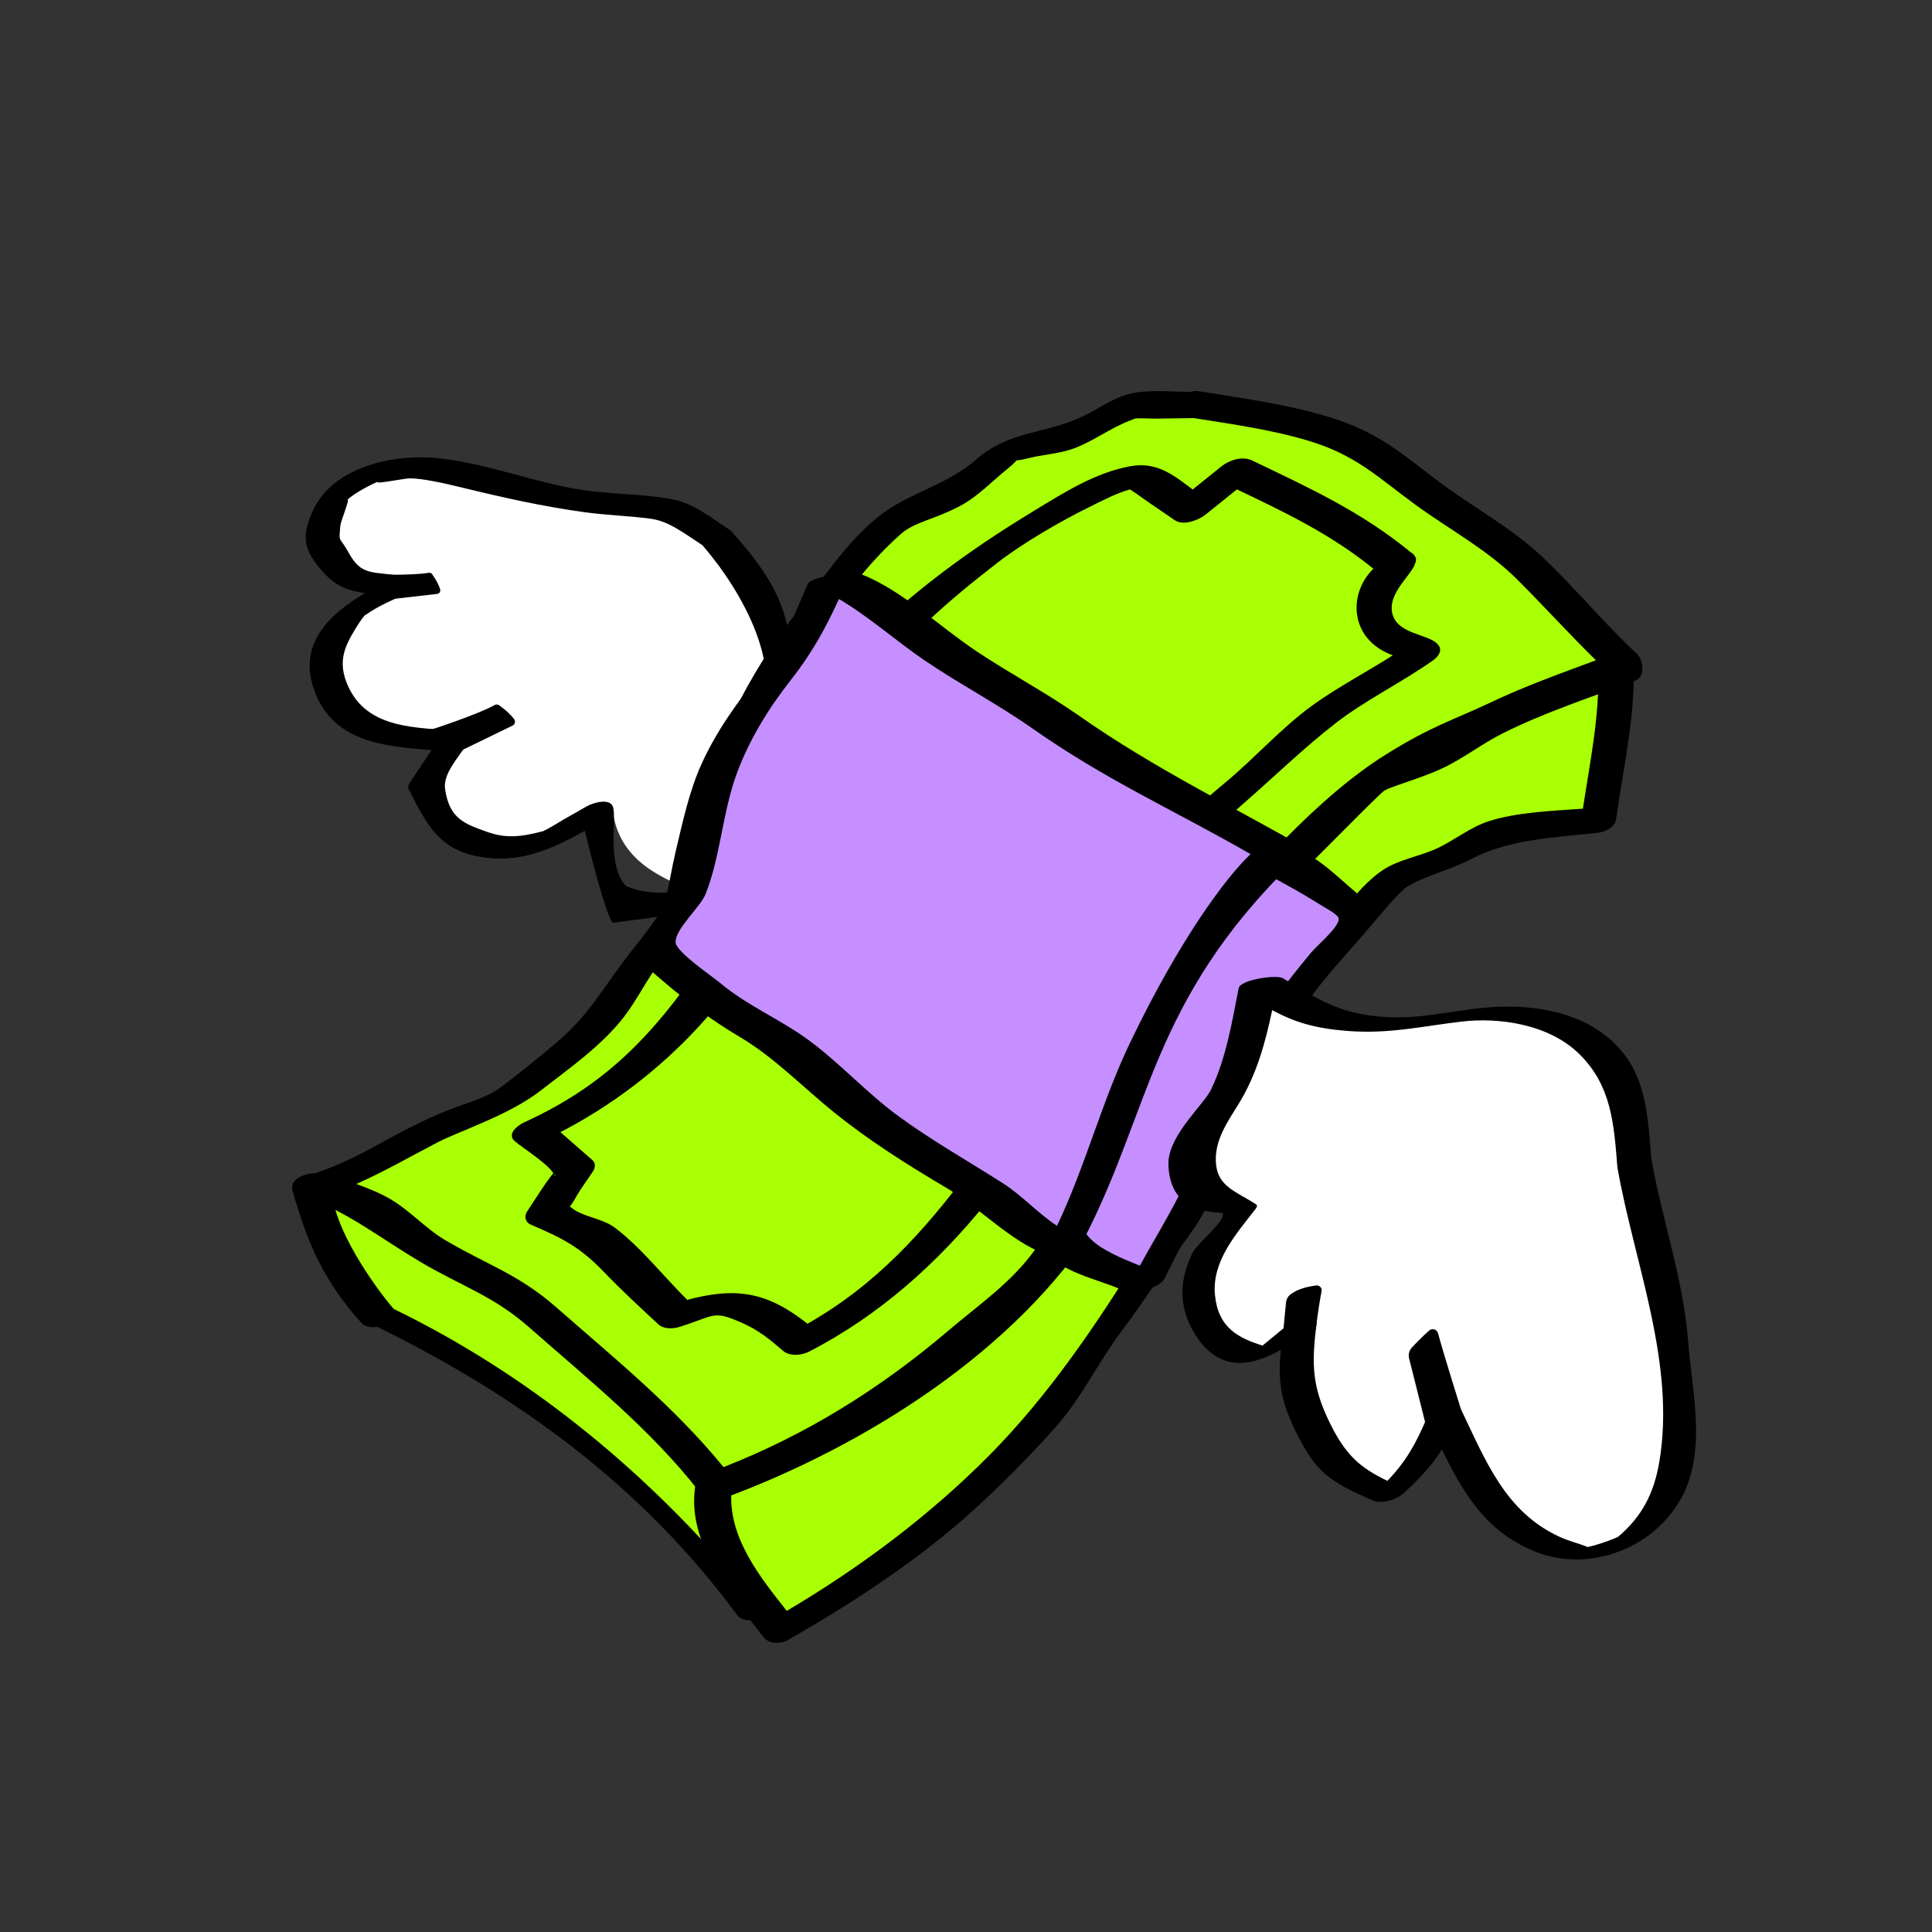 <svg xmlns="http://www.w3.org/2000/svg" width="180" height="180" viewBox="0 0 180 180">
    <rect x="0" y="0" width="180" height="180" fill="#333333" stroke="none"/>
    <g fill="none" fill-rule="evenodd">
        <g>
            <g>
                <g>
                    <path d="M0 180L180 180 180 0 0 0z" transform="translate(-302 -14567) translate(252 8097) translate(50 6470)"/>
                    <g>
                        <path fill="#FFF" d="M39.587 13.753l-4.04-2.622-4.863-.328-4.807-.654-4.792-.791-4.694-1.29-4.376-.901-4.39.535-3.75 2.233-1.22 4.123 2.617 3.512 4.636.691-4.074 2.114-2.619 3.522.554 4.267 2.908 3.272 4.321.901 4.056.358-2.69 4.021 2.17 4.295 4.512 1.666 4.866-.79 4.548-2.593c.93-.243 1.434-.141 1.512.306.589 3.382 3.075 4.92 4.524 5.717 2.057 1.13 2.967 1.06 2.732-.21l1.196-4.97 2.465-3.622 2.605-3.506 2.38-3.656-.741-4.27-.711-4.283-2.031-3.839-2.804-3.208z" transform="translate(-302 -14567) translate(252 8097) translate(50 6470) translate(27.18 36.36)"/>
                        <path fill="#000" d="M40.967 13.139c-.053-.06-.118-.111-.19-.154l-.015-.011c-1.81-1.175-3.327-2.454-5.419-2.839-2.638-.485-5.486-.437-8.16-.83-4.737-.695-9.525-2.734-14.274-3.03-3.884-.242-8.95 1.027-10.778 4.635-1.395 2.751-1.015 4.085.987 6.237 1.121 1.204 2.31 1.548 3.708 1.747-3.431 2.058-6.457 4.878-4.582 9.433 1.847 4.489 6.529 4.873 10.79 5.196l-2.077 3.103c-.096.153-.125.316-.088.49 1.932 3.824 3.185 6.209 8.002 6.497 3.109.184 5.835-1.111 8.435-2.573l.71 2.808c.13.506 1.525 5.812 1.939 5.755 3.792-.528 7.869-.665 10.835-3.407 2.287-2.114 2.823-11.229 4.583-13.823.92-1.357 1.83-2.401 1.902-3.962.081-1.792-.705-4.066-1.004-5.87-.641-3.868-2.786-6.519-5.304-9.402M38 42.099c-.593.643 1.363 3.43 0 4.097-.076.042-3.708 1.356-6.845 0-1.794-1.824-.91-6.155-1.2-7.303-.25-.986-1.916-.443-2.448-.14l-2.275 1.297c-.589.337-1.173.734-1.787 1.02-2.246.605-3.604.66-5.28.06-2.084-.746-3.472-1.218-3.876-3.963-.208-1.407 1.126-2.82 2.172-4.382.41-.615-.359-.99-.851-1.034-3.961-.35-8.557-.129-10.377-4.224-.972-2.188-.339-3.61.7-5.302.24-.394.54-.874.873-1.26.041-.009.212-.121.456-.285.994-.675 2.194-1.14 3.266-1.694.971-.506 1.22-1.477-.064-1.67-2.975-.443-3.948-.005-5.12-2.116-.964-1.738-.949-.879-.825-2.52.04-.534.987-2.693.638-2.447.626-.622 2.136-1.412 2.985-1.77-.867.402 2.238-.24 2.828-.255 1.096-.025 3.245.452 4.995.88 3.781.925 7.453 1.741 11.319 2.273 2.05.283 4.126.333 6.17.611 1.643.224 2.946 1.243 4.809 2.463 3.613 4.162 8.157 11.939 4.761 17.047-1.698 2.555-2.951 8.375-5.024 10.617" transform="translate(-302 -14567) translate(252 8097) translate(50 6470) translate(27.18 36.36)"/>
                        <path fill="#000" d="M12.893 31.651s4.473-1.445 6.008-2.326c.128-.072.288-.067.41.017.749.528 1.176.99 1.41 1.3.152.202.082.49-.147.6l-5.618 2.73-2.063-2.321zM7.398 17.172s3.914.1 5.362-.168c.121-.023.247.027.318.127.444.62.65 1.102.749 1.409.064.202-.071.41-.282.433l-5.167.592-.98-2.393z" transform="translate(-302 -14567) translate(252 8097) translate(50 6470) translate(27.18 36.36)"/>
                        <path fill="#A9FF03" d="M7.961 86.188L4.846 82.72 2.928 78.496 1.684 74.115 6.481 74.408 11.187 75.286 15.889 76.147 20.674 76.602 25.307 77.866 30.027 78.69 34.679 79.835 39.149 81.182 40.041 86.046 40.759 91.061 41.7 96.047 42.257 101.092 42.72 106.15 43.653 111.148 43.877 115.99 41.26 112.254 38.409 108.373 35.276 104.708 31.809 101.354 28.199 98.168 24.318 95.347 20.582 92.503 16.636 89.954 12.29 88.138 8.219 85.768" transform="translate(-302 -14567) translate(252 8097) translate(50 6470) translate(27.18 36.36)"/>
                        <path fill="#000" d="M40.77 80.745c-.049-.298-.42-.566-.683-.645-12.134-3.652-25.184-6.369-37.84-7.148-.794-.048-2.5.46-2.179 1.597 1.407 4.985 2.955 8.485 6.417 12.341.332.37.911.455 1.486.366 13.255 6.534 24.666 14.857 33.523 26.846.81 1.093 3.27.242 3.099-1.14-1.341-10.752-2.104-21.502-3.824-32.217M9.52 85.602c-.124-.06-4.743-5.613-5.675-10.113 10.581.87 21.556 3 31.66 5.953.312.091 1.42.291 2.057.53-.139.14.167.957.238 1.283.292 1.334.45 2.726.633 4.081.42 3.107.866 6.214 1.275 9.321.5 3.795 1.019 9.818 1.341 13.632-8.717-10.13-19.33-18.76-31.53-24.687" transform="translate(-302 -14567) translate(252 8097) translate(50 6470) translate(27.18 36.36)"/>
                        <path fill="#A9FF03" d="M123.365 25.181L123.589 30.248 122.429 35.245 121.757 40.041 116.857 40.543 111.83 41.268 107.358 43.686 102.562 45.549 99.177 49.419 95.99 53.288 92.697 57.093 90.424 61.593 88.116 66.05 85.789 70.537 84.308 75.497 81.184 79.654 78.637 84.08 75.28 87.954 72.814 92.513 69.527 96.456 65.94 100.132 62.281 103.739 58.342 107.036 53.937 109.722 49.946 112.94 45.473 115.491 42.406 111.554 40.019 107.283 39.161 102.317 41.051 97.707 42.956 93.035 45.678 88.815 48.778 84.881 52.107 81.133 55.395 77.366 58.545 73.486 61.849 69.73 64.28 65.228 68.232 62.033 71.208 57.983 74.762 54.45 78.323 50.943 81.595 47.243 85.301 43.958 89.077 40.733 93.362 38.162 96.559 34.204 100.654 31.382 104.374 28.082 108.24 24.956 112.527 22.502 117.931 23.759z" transform="translate(-302 -14567) translate(252 8097) translate(50 6470) translate(27.18 36.36)"/>
                        <path fill="#000" d="M125.004 25.061c-.002-.035-.013-.062-.017-.096.121-.367-.038-.71-.69-.881-3.469-.909-8.986-3.371-12.49-2.546-4.112.968-8.03 5.508-11.128 8.121-1.628 1.372-3.65 2.364-5.195 3.798-1.951 1.81-2.77 3.578-4.527 4.753-3.814 2.55-7.439 5.285-10.717 8.549-3.33 3.316-6.79 6.795-9.936 10.291-1.399 1.555-2.449 3.401-3.93 4.87-1.84 1.818-3.345 2.606-4.597 4.888-4.486 8.178-12.35 14.317-17.722 21.935-2.508 3.556-6.08 9.446-6.521 13.85-.514 5.139 3.566 9.899 6.46 13.614.478.613 1.577.604 2.198.249 6.035-3.443 12.308-7.533 17.445-12.232 2.565-2.348 5.111-4.91 7.426-7.501 2.556-2.86 3.987-6.043 6.238-9.052 2.26-3.02 4.241-6.126 6.468-9.168 2.233-3.05 2.808-6.212 4.483-9.54 1.666-3.314 3.336-6.647 5.097-9.909 1.76-3.261 4.603-6.1 7.007-8.938 1.086-1.28 2.838-3.41 3.533-3.84 1.765-1.088 4.074-1.586 5.948-2.578 3.349-1.77 7.232-1.997 11.78-2.46.727-.077 1.664-.496 1.779-1.316.715-5.11 1.837-9.687 1.608-14.861m-18.24 17.594c-1.613.764-3.614 1.052-5.098 2.037-2.654 1.761-4.896 5.57-6.943 8.005-2.468 2.933-4.1 5.29-5.846 8.705-1.548 3.022-3.482 6.063-4.717 9.22-.684 1.749-.902 3.594-1.827 5.214-.901 1.579-2.236 2.946-3.2 4.504-4.098 6.618-8.589 13.278-14.094 18.84-5.582 5.643-12.081 10.504-18.92 14.541-2.484-3.13-5.333-6.722-5.171-10.853.124-3.157 2.754-8.32 4.626-11.302 4.74-7.548 11.585-13.55 16.975-20.608 1.237-1.62 1.862-3.752 3.144-5.29.673-.81 2.94-2.135 4.06-3.374 3.08-3.413 5.992-6.842 9.218-10.17 2.92-3.014 5.698-5.944 8.892-8.688 1.892-1.627 4.039-2.652 5.98-4.167 1.567-1.223 2.448-3.004 3.894-4.36 1.63-1.529 3.751-2.591 5.456-4.078 1.92-1.676 3.811-3.498 5.908-4.954 1.01-.701 2.34-1.634 3.497-2.054.826.032 1.771.418 2.57.608 2.2.52 4.383 1.093 6.569 1.667.082 4.45-.774 8.505-1.442 12.885-2.905.211-6.116.32-8.765 1.166-1.682.536-3.177 1.752-4.767 2.506" transform="translate(-302 -14567) translate(252 8097) translate(50 6470) translate(27.18 36.36)"/>
                        <path fill="#A9FF03" d="M84.187 1.379L78.104 1.463 72.748 4.282 66.794 5.506 62.219 9.535 56.499 11.788 52.217 16.054 48.651 20.89 44.797 25.515 42.547 31.107 39.879 36.457 38.8 42.373 36.708 48.446 32.499 53.305 29.062 58.697 24.216 62.843 19.187 66.762 13.125 68.912 7.743 72.271 2.481 74.096 7.914 76.289 13.222 80.254 19.273 82.908 24.3 87.145 29.346 92.181 35.183 96.43 39.451 101.896 44.803 99.914 49.975 96.873 55.284 94.075 59.967 90.324 64.526 86.446 69.181 82.59 72.659 77.657 75.686 72.479 79.212 67.555 81.713 62.04 83.88 55.984 86.589 50.056 91.289 45.511 96.158 41.347 100.011 35.944 106.201 33.594 111.695 30.37 117.576 27.933 124.043 25.465 119.192 20.946 115.293 16.494 110.7 12.764 105.736 9.582 101.169 5.648 95.572 3.553 89.785 2.24 83.983 1.291" transform="translate(-302 -14567) translate(252 8097) translate(50 6470) translate(27.18 36.36)"/>
                        <path fill="#000" d="M116.536 15.545c-3.025-2.863-6.656-4.727-9.924-7.228-3.53-2.7-5.633-4.51-10.017-5.84C92.691 1.293 88.552.745 84.536.09c-.273-.045-.544-.013-.8.067-1.734-.024-3.63-.212-5.287.089-1.838.335-3.34 1.56-5.037 2.32-3.374 1.517-6.653 1.256-9.605 3.855-2.845 2.505-6.364 3.093-9.207 5.406-3.04 2.474-5.045 5.695-7.439 8.722-4.81 6.083-8.057 12.809-9.721 20.406-1.012 4.618-2.592 7.313-5.489 10.914-2.827 3.517-4.023 6.116-7.175 8.808-1.745 1.488-3.527 2.928-5.365 4.304-1.427 1.067-3.499 1.46-6.105 2.619-4.615 2.053-6.59 3.783-11.132 5.356-.974.337-2.063 1.67-.621 2.252 4.086 1.648 6.708 3.787 10.427 5.996 3.694 2.195 6.806 3.163 10.11 6.073 5.549 4.891 11.344 9.527 15.883 15.34.377.482 1.777.795 2.337.588 13.026-4.826 27.152-13.65 34.697-25.593 2.03-3.213 3.871-6.577 5.756-9.856 2.04-3.551 3.086-7.593 4.592-11.364 1.765-4.417 3.563-6.684 7.075-9.87 1.474-1.338 7.388-7.41 8.915-8.824.478-.443.385-.45 1.945-.993 1.28-.445 2.653-.9 3.884-1.473 1.955-.91 3.686-2.281 5.613-3.25 3.945-1.988 8.319-3.387 12.442-4.961.861-.328.742-1.866.056-2.506-3.075-2.863-5.72-6.104-8.75-8.97M101.869 33.98c-2.89 1.816-6.037 4.463-9.438 7.942-3.31 3.05-5.71 5.595-7.2 7.634-2.352 3.215-3.355 7.854-4.794 11.518-1.452 3.698-3.198 6.706-5.43 9.956-2.018 2.939-3.675 6.084-5.734 9.003-2.15 3.048-5.263 5.169-8.105 7.587-6.327 5.382-13.23 9.695-20.94 12.706-4.593-5.63-10.165-10.136-15.654-14.948-3.439-3.015-6.435-3.926-10.292-6.209-1.823-1.08-3.293-2.763-5.124-3.83-.967-.564-2.048-.991-3.139-1.39 2.554-1.137 4.8-2.425 7.508-3.849 2.044-1.075 6.694-2.54 9.672-4.859 2.657-2.067 5.624-4.138 7.69-6.777 1.298-1.658 2.197-3.622 3.501-5.274 1.22-1.543 2.971-2.913 3.905-4.65 1.935-3.595 1.976-7.651 3.089-11.451.962-3.288 3.053-7.602 4.68-10.669 1.64-3.092 4.796-6.518 7.063-9.258 1.101-1.33 2.328-2.618 3.621-3.77 1.27-1.13 3.125-1.345 5.474-2.591 1.71-.906 2.947-2.254 4.467-3.486 1.573-1.274-.001-.488 1.954-.988 1.285-.327 2.675-.399 3.933-.808 1.975-.644 3.634-2.003 5.577-2.718.232-.086.364-.138.452-.176.622-.044 1.359.024 1.9.015 1.184-.015 2.365-.032 3.548-.048h.004c3.602.576 7.294 1.083 10.78 2.145 4.274 1.299 6.278 3.3 9.766 5.862 3.24 2.38 6.717 4.18 9.602 7.058 2.491 2.485 4.799 5.044 7.304 7.499-3.29 1.224-6.636 2.419-9.795 3.922-3.37 1.603-5.508 2.178-9.845 4.902" transform="translate(-302 -14567) translate(252 8097) translate(50 6470) translate(27.18 36.36)"/>
                        <g>
                            <path fill="#000" d="M85.917 17.294c-.793-.94-3.749-.863-4.306-2.951-.558-2.092 1.88-3.86 2.127-4.902.086-.15.09-.299-.017-.437-.053-.105-.148-.186-.273-.246C78.816 4.952 74.088 2.8 68.67.196c-.81-.39-1.933-.011-2.584.512-.947.762-1.894 1.523-2.84 2.286-1.852-1.392-3.36-2.683-5.77-2.24-3.254.596-6.137 2.453-8.9 4.127-4.994 3.026-9.762 6.39-14.066 10.36-3.927 3.623-7.697 8.976-9.728 13.892-1.31 3.173-1.406 6.497-2.524 9.646-1.007 2.838-2.793 5.656-4.48 8.124-4.653 6.806-9.114 11.495-16.703 14.954-.34.154-1.427.826-.855 1.327.744.65 3.495 2.339 3.776 3.303-.082-.277-2.05 2.82-2.564 3.603-.203.308-.134.688.225.84 3.018 1.286 4.672 2.139 6.918 4.48 1.619 1.69 3.333 3.262 5.046 4.856.421.393 1.212.353 1.722.193 2.827-.878 3.154-1.496 5.084-.755 2.06.791 3.049 1.5 4.806 3.026.538.467 1.56.35 2.144.049 13.152-6.777 21.713-19.572 27.935-32.69.745-1.57 1.01-3.355 1.768-4.895.84-1.706 2.301-2.872 3.425-4.422 2.332-3.213 4.004-6.17 7.065-8.82 2.915-2.525 5.794-5.346 8.83-7.7 2.766-2.146 6.12-3.776 9.026-5.818.342-.24.864-.698.49-1.14M74.502 23.02c-2.805 2.034-5.313 4.862-7.997 7.095-2.612 2.174-5.064 4.39-7 7.197-2.032 2.948-4.792 5.865-5.951 9.203-2.336 6.718-6.41 13.646-10.619 19.355-4.486 6.084-9.086 11.157-15.603 14.83-3.788-3.03-6.612-3.51-11.26-2.247-2.21-2.178-4.434-5.015-6.822-6.807-1.163-.872-3.047-.97-4.103-1.912-.145-.129-.259-.183-.342-.201.144-.108.381-.376.717-.98.482-.866 1.106-1.68 1.651-2.51.124-.186.191-.51-.008-.685-1.092-.956-2.184-1.912-3.275-2.865 9.78-4.933 18.487-13.934 21.85-24.61.919-2.915.959-5.838 2.14-8.741 1.116-2.743 2.783-5.23 4.53-7.616 3.615-4.938 7.547-8.406 12.481-12.22 2.442-1.889 5.905-3.894 8.69-5.262 1.057-.52 2.427-1.257 3.812-1.636.197.023 1.058.692 1.993 1.332l2.32 1.585c.709.484 2.021-.059 2.583-.51l3.037-2.445c4.727 2.257 9.021 4.295 13.134 7.676-2.567 2.205-2.482 6.76 2.012 7.998-2.624 1.719-5.467 3.16-7.97 4.976" transform="translate(-302 -14567) translate(252 8097) translate(50 6470) translate(27.18 36.36) translate(20.7 6.57)"/>
                            <path stroke="#000" stroke-width=".5" d="M85.917 17.294c-.793-.94-3.749-.863-4.306-2.951-.558-2.092 1.88-3.86 2.127-4.902.086-.15.09-.299-.017-.437-.053-.105-.148-.186-.273-.246C78.816 4.952 74.088 2.8 68.67.196c-.81-.39-1.933-.011-2.584.512-.947.762-1.894 1.523-2.84 2.286-1.852-1.392-3.36-2.683-5.77-2.24-3.254.596-6.137 2.453-8.9 4.127-4.994 3.026-9.762 6.39-14.066 10.36-3.927 3.623-7.697 8.976-9.728 13.892-1.31 3.173-1.406 6.497-2.524 9.646-1.007 2.838-2.793 5.656-4.48 8.124-4.653 6.806-9.114 11.495-16.703 14.954-.34.154-1.427.826-.855 1.327.744.65 3.495 2.339 3.776 3.303-.082-.277-2.05 2.82-2.564 3.603-.203.308-.134.688.225.84 3.018 1.286 4.672 2.139 6.918 4.48 1.619 1.69 3.333 3.262 5.046 4.856.421.393 1.212.353 1.722.193 2.827-.878 3.154-1.496 5.084-.755 2.06.791 3.049 1.5 4.806 3.026.538.467 1.56.35 2.144.049 13.152-6.777 21.713-19.572 27.935-32.69.745-1.57 1.01-3.355 1.768-4.895.84-1.706 2.301-2.872 3.425-4.422 2.332-3.213 4.004-6.17 7.065-8.82 2.915-2.525 5.794-5.346 8.83-7.7 2.766-2.146 6.12-3.776 9.026-5.818.342-.24.864-.698.49-1.14M74.502 23.02c-2.805 2.034-5.313 4.862-7.997 7.095-2.612 2.174-5.064 4.39-7 7.197-2.032 2.948-4.792 5.865-5.951 9.203-2.336 6.718-6.41 13.646-10.619 19.355-4.486 6.084-9.086 11.157-15.603 14.83-3.788-3.03-6.612-3.51-11.26-2.247-2.21-2.178-4.434-5.015-6.822-6.807-1.163-.872-3.047-.97-4.103-1.912-.145-.129-.259-.183-.342-.201.144-.108.381-.376.717-.98.482-.866 1.106-1.68 1.651-2.51.124-.186.191-.51-.008-.685-1.092-.956-2.184-1.912-3.275-2.865 9.78-4.933 18.487-13.934 21.85-24.61.919-2.915.959-5.838 2.14-8.741 1.116-2.743 2.783-5.23 4.53-7.616 3.615-4.938 7.547-8.406 12.481-12.22 2.442-1.889 5.905-3.894 8.69-5.262 1.057-.52 2.427-1.257 3.812-1.636.197.023 1.058.692 1.993 1.332l2.32 1.585c.709.484 2.021-.059 2.583-.51l3.037-2.445c4.727 2.257 9.021 4.295 13.134 7.676-2.567 2.205-2.482 6.76 2.012 7.998-2.624 1.719-5.467 3.16-7.97 4.976" transform="translate(-302 -14567) translate(252 8097) translate(50 6470) translate(27.18 36.36) translate(20.7 6.57)"/>
                        </g>
                        <path fill="#C58FFF" d="M92.057 44.337L90.013 43.747 86.858 48.099 83.747 52.421 80.506 56.65 77.656 61.166 74.175 65.23 70.892 69.55 71.292 74.457 71.991 79.15 75.683 81.213 79.685 83.064 82.032 78.437 84.641 74.225 86.53 69.649 88.343 65.043 90.544 60.604 93.092 56.357 96.257 52.557 99.425 48.701 95.82 46.371z" transform="translate(-302 -14567) translate(252 8097) translate(50 6470) translate(27.18 36.36)"/>
                        <path fill="#000" d="M94.377 43.068c-.01-.004-.824.684-.833.68-.038-.035.112-1.248.03-1.273-.683-.195-1.566.79-2.247.593-.768-.22-2.293.06-2.791.748-5.176 7.138-10.15 14.482-15.69 21.308-3.208 3.953-3.734 4.962-3.132 10.026.35 2.945-.43 4.965 2.066 6.41 1.955 1.131 3.883 1.462 5.932 2.41.754.35 3.186-.397 3.575-1.164 3.039-5.992 5.903-11.738 8.607-17.893 2.729-6.203 6.749-11.094 11.008-16.28.105-.127.241-.38.038-.51-2.422-1.565-4.026-3.681-6.563-5.055M88.82 61.106c-1.93 3.564-3.294 7.35-4.836 11.087-1.343 3.253-3.26 6.265-4.966 9.367-1.655-.663-3.494-1.424-4.553-2.453-1.368-1.33-1.346-3.21-1.568-5.219-.295-2.674-.621-4.014.813-6.17 1.171-1.763 2.634-3.355 4.002-4.962 4.673-5.487 8.652-11.856 12.862-17.789.043.013.087.027.132.038 1.681.91 3.347 1.813 4.967 2.83.86.538 1.878 1.044 1.872 1.424-.011.805-2.015 2.46-2.59 3.153-2.328 2.817-4.388 5.466-6.135 8.694" transform="translate(-302 -14567) translate(252 8097) translate(50 6470) translate(27.18 36.36)"/>
                        <path fill="#C58FFF" d="M92.43 43.757L86.401 40.281 80.007 37.38 74.205 33.543 68.507 29.549 62.516 26.003 56.75 22.095 51.044 18.089 50.269 17.782 47.591 23.939 43.492 29.066 40.234 34.813 38.312 41.125 36.953 47.316 34.05 51.938 39.764 56.978 46.476 60.95 52.297 66.199 58.583 70.789 65.306 74.76 71.608 79.337 72.131 79.532 75.397 73.27 78.043 66.825 80.515 60.289 84.089 54.724 87.253 48.911 91.78 44.156" transform="translate(-302 -14567) translate(252 8097) translate(50 6470) translate(27.18 36.36)"/>
                        <path fill="#000" d="M95.286 43.138c-7.43-4.283-14.866-7.857-21.918-12.802-3.113-2.182-6.476-3.948-9.634-6.063-3.348-2.24-6.897-5.636-10.608-7.11-.694-.275-4.712.104-5.05.883-1.306 3-2.348 5.744-4.388 8.296-2.12 2.65-4.137 5.414-5.537 8.54-1.127 2.514-1.749 5.42-2.385 8.112-.667 2.828-.738 4.719-1.9 6.858-.403.742-.865 1.519-1.407 2.381-.056.102-.454.589-.355.65 3.145 2.774 5.932 5.168 9.527 7.295 3.358 1.988 5.84 4.627 8.865 7.072 3.27 2.64 6.793 4.869 10.401 7 3.078 1.817 6.015 4.998 9.287 6.227.741.277 3.133-.462 3.538-1.24 6.318-12.11 6.318-22.297 19.517-35.222.09-.096.096-.166.05-.22.484-.249.803-.5.668-.578M71.296 77.85c-1.82-1.209-3.281-2.85-5.05-3.977-3.281-2.094-6.56-3.935-9.707-6.233-2.974-2.172-5.45-4.946-8.4-7.108-2.651-1.944-5.698-3.19-8.229-5.313-.757-.636-4.105-2.897-4.144-3.776-.053-1.268 2.313-3.281 2.803-4.529 1.378-3.51 1.568-7.588 2.885-11.181 1.15-3.133 2.95-6.071 5.016-8.697 1.995-2.536 3.255-4.846 4.514-7.587 2.768 1.627 5.444 4 7.976 5.718 3.277 2.22 6.785 4.054 10.026 6.327 6.954 4.876 13.022 7.519 20.347 11.722-2.363 2.22-6.694 8.147-11.102 17.316-2.73 5.581-4.245 11.696-6.935 17.318" transform="translate(-302 -14567) translate(252 8097) translate(50 6470) translate(27.18 36.36)"/>
                        <path fill="#FFF" d="M125.085 71.97L124.695 67.061 122.923 62.557 119.288 59.464 114.578 58.098 109.579 58.135 104.65 59.157 99.622 59.052 94.613 58.399 90.257 55.706 89.303 60.561 87.697 65.126 85.074 69.254 84.355 73.815 88.351 76.387 85.359 80.264 84.404 84.809 86.335 88.83 90.504 90.037 93.917 87.232 93.333 92.043 95.161 96.675 97.7 100.902 102.15 102.87 105.55 99.704 107.359 95.367 109.377 99.564 111.759 103.901 115.581 107.014 119.998 108.585 124.579 107.136 127.963 103.494 129.118 99.023 129.257 94.458 128.556 89.948 128.384 85.342 127.122 80.925 125.883 76.515z" transform="translate(-302 -14567) translate(252 8097) translate(50 6470) translate(27.18 36.36)"/>
                        <path fill="#000" d="M126.663 71.546c-.274-3.443-.419-7.168-2.717-9.93-2.46-2.953-6.15-4.027-9.832-4.18-4.14-.173-7.797 1.088-11.498.983-4.417-.124-6.534-1.334-10.267-3.642-.575-.355-3.968.134-4.125.929-.623 3.168-1.155 6.472-2.56 9.42-.689 1.442-3.876 4.166-3.987 6.807 0 5.27 5.005 4.49 5.075 4.765.195.772-2.412 2.803-2.827 3.664-1.244 2.585-1.292 4.91.072 7.309 2.185 3.84 5.286 3.362 8.155 1.725-.26 2.807-.093 4.619 1.432 7.703 1.899 3.848 3.24 4.62 7.082 6.318.842.373 2.257-.03 2.917-.644 1.71-1.593 2.72-2.706 3.577-4.093 2.005 4.13 4.17 7.78 8.868 9.585 4.76 1.828 10.59-.226 13.274-4.766 2.625-4.44 1.162-10.133.797-14.888-.448-5.836-2.42-11.278-3.436-17.065m-3.088 35.273c-.131.064-.288.137-.494.216-.73.284-1.546.567-2.317.734l-.034.008c-.079-.04-.176-.085-.318-.135-.74-.262-1.521-.47-2.235-.794-5.105-2.316-6.94-7.118-9.24-11.904-.374-.781-2.873.06-3.137.689-1.103 2.648-2.045 4.21-3.716 5.977-2.498-1.21-3.85-2.326-5.346-5.357-1.718-3.48-1.716-5.55-1.262-9.289.126-1.05-2.661.093-2.993.365l-2.037 1.675c-2.292-.722-4.135-1.673-4.43-4.714-.307-3.163 2.022-5.737 3.77-8.001.092-.122.247-.323.05-.452-1.84-1.181-3.477-1.636-3.71-3.637-.255-2.207 1.032-3.984 2.098-5.716 1.673-2.723 2.477-5.67 3.122-8.728 2.12 1.125 3.94 1.695 6.984 1.933 3.926.306 6.876-.427 10.694-.873 3.34-.392 8.078.176 10.985 3.072 2.958 2.947 3.18 6.495 3.499 10.504 1.568 8.932 5.465 18.256 3.904 27.464-.492 2.9-1.595 5.06-3.837 6.963" transform="translate(-302 -14567) translate(252 8097) translate(50 6470) translate(27.18 36.36)"/>
                        <path fill="#000" d="M108.937 94.944s-1.567-4.97-2.14-7.091c-.098-.367-.551-.497-.834-.243-.68.604-1.256 1.203-1.612 1.592-.245.268-.338.637-.25.988l1.767 7.036 3.069-2.282zM95.415 87.478s.198-1.8.535-3.55c.058-.302-.205-.563-.51-.524-1.338.169-2.056.563-2.424.865-.224.184-.356.452-.383.74l-.284 2.962 3.066-.493z" transform="translate(-302 -14567) translate(252 8097) translate(50 6470) translate(27.18 36.36)"/>
                    </g>
                </g>
            </g>
        </g>
    </g>
</svg>
